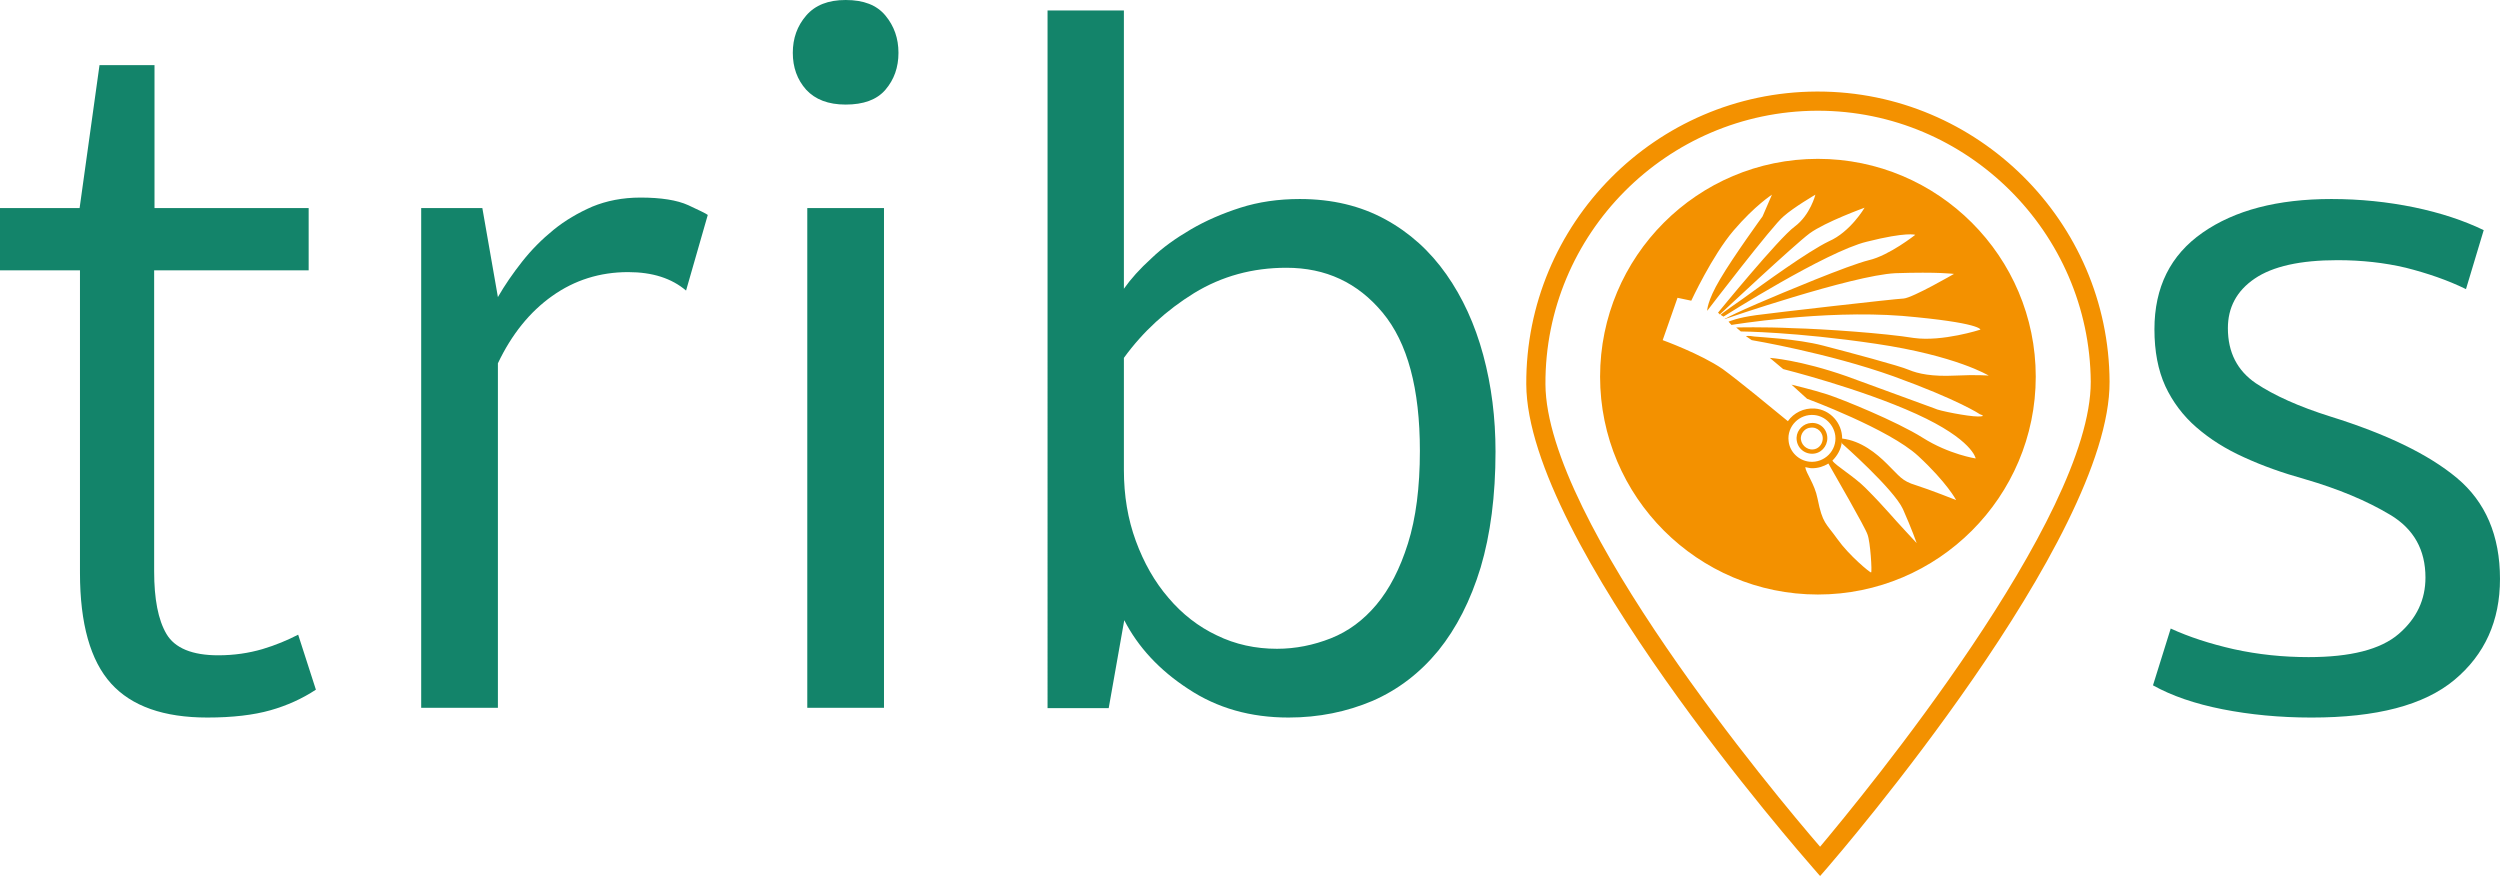 <?xml version="1.0" encoding="utf-8"?>
<!-- Generator: Adobe Illustrator 18.1.1, SVG Export Plug-In . SVG Version: 6.00 Build 0)  -->
<svg version="1.1" id="Camada_1" xmlns="http://www.w3.org/2000/svg" xmlns:xlink="http://www.w3.org/1999/xlink" x="0px" y="0px"
	 viewBox="0 0 690.9 242.1" enable-background="new 0 0 690.9 242.1" xml:space="preserve">
<g>
	<g>
		<g>
			<path fill="#F39100" d="M503,242.1l-2-2.3c-3.2-3.7-79-90.1-79.2-133.6c-0.2-44.4,35.8-80.7,80.2-80.9l0.4,0
				c44.2,0,80.4,36,80.6,80.2c0.2,43.5-74.8,130.6-78,134.3L503,242.1z M502.4,30.6l-0.3,0c-41.5,0.2-75.2,34.1-75,75.6
				c0.2,37.8,63.7,113.7,75.9,127.8c12-14.3,74.9-90.7,74.8-128.5C577.5,64.3,543.7,30.6,502.4,30.6z"/>
		</g>
		<g>
			<path fill="#F39100" d="M502.4,43.9c-33.3,0-60.2,27-60.2,60.2s27,60.2,60.2,60.2s60.2-27,60.2-60.2S535.6,43.9,502.4,43.9z
				 M494.3,121.9c-0.5-4.1,3-7.6,7.1-7.2c3,0.3,5.4,2.7,5.8,5.7c0.5,4.1-3,7.6-7.1,7.2C497.1,127.3,494.6,124.9,494.3,121.9z
				 M517.1,158.2c-0.3,0.1-6.1-4.7-9.3-9.2c-3.2-4.5-4.1-4.2-5.5-11.2c-0.8-4.1-3.2-7-3.4-8.7c0.7,0.1,1.2,0.3,1.9,0.3
				c1.7,0,3.2-0.5,4.5-1.3c1.7,3,10.2,17.7,10.8,19.6C516.9,149.7,517.4,158.1,517.1,158.2z M522.2,141.9c-1.9-2.1-3.5-3.9-6.7-7.1
				c-3.2-3.2-8.2-6.1-9.1-7.5c1.3-1.3,2.4-3.1,2.6-5.1l0.1,0.4c0,0,14.2,12.5,16.8,18.1c2.4,5.4,3.8,9.4,3.8,9.4
				S524.1,144.1,522.2,141.9z M546.6,115.1c-2.7,0-10.9-1.6-11.9-2.2c-1.1-0.4-11.2-4.1-24.3-8.9c-13.1-4.6-21.3-5.1-21.3-5.1
				l3.7,3.1c0,0,21.2,5.3,36.8,12.4s16.4,12.3,16.4,12.3s-7.3-1.1-14.6-5.7c-7.3-4.6-22.4-10.7-26.4-12c-4-1.3-9.9-2.7-9.9-2.7
				l4.3,3.9c0,0,22.7,8.4,30.7,15.8c8,7.4,10.5,12.2,10.5,12.2s-7.3-2.9-11.1-4.1c-4-1.2-4.5-2.5-8-5.9c-2.9-2.9-7.2-6.4-12.4-7l0,0
				c0-4.3-3.3-8-7.6-8.3c-3-0.2-5.8,1.2-7.4,3.5c-4.5-3.7-13.6-11.2-18-14.4c-6.1-4.2-16.6-8-16.6-8l4.1-11.7l3.8,0.8
				c0,0,5.8-12.5,11.7-19.4s10.6-9.9,10.6-9.9l-2.6,6c0,0-8,11-11.7,17.3c-3.7,6.2-3.6,8.8-3.6,8.8s18.2-23.8,21.1-26.1
				c2.8-2.5,8.8-6,8.8-6s-1.4,5.6-5.7,8.8c-4.4,3.2-21.2,23.8-21.2,23.8l0.5,0.5c0,0,20.5-19.2,24.8-22.4c4.4-3.2,15.2-7.1,15.2-7.1
				s-3.9,6.7-9.9,9.3c-5.8,2.8-17.9,11.6-23.8,15.9c-5.9,4.1-6.1,4.4-6.1,4.4l0.8,0.5c0,0,28.4-18,39.6-20.7
				c11.1-2.8,13.4-1.9,13.4-1.9s-7.2,5.7-12.8,7c-5.7,1.4-23.6,8.9-30.8,12c-5.3,2.3-7.7,3.5-8.6,4c-0.4,0.1-0.5,0.3-0.5,0.3
				s35.2-12.1,47.2-12.7c11.9-0.4,16.2,0.2,16.2,0.2s-11.4,6.6-13.9,6.8c-2.5,0.1-35.7,3.9-40.8,4.6c-5.2,0.7-7.6,1.8-7.6,1.8
				l0.8,0.9c0,0,25.2-4.2,47.2-2.5c21.9,1.9,21.6,3.8,21.6,3.8s-10.5,3.4-18.4,2.3c-8-1.3-24.9-2.5-33.3-2.7
				c-8.4-0.4-15.8-0.2-15.8-0.2l1.3,1.1c0,0,15,0.1,37.3,3.4s31.2,8.8,31.2,8.8s-3.1-0.3-9.4,0c-6.2,0.3-10.1-0.5-12.7-1.6
				c-2.5-1.1-16.4-4.8-23.7-6.7s-17.4-2.3-19-2.5c-1.6-0.3-2.3-0.1-2.3-0.1l1.6,1.1c0,0,21,3.5,39.2,10
				c18.2,6.6,23.9,10.5,23.9,10.5S549.3,115.1,546.6,115.1z"/>
			<path fill="#F39100" d="M505,121.1c0-2.5-2-4.4-4.5-4.2c-2.1,0.1-3.9,1.9-4,4c-0.1,2.5,1.8,4.5,4.3,4.5
				C503.2,125.4,505,123.4,505,121.1z M497.7,120.8c0.2-1.4,1.3-2.5,2.6-2.6c2-0.3,3.7,1.4,3.4,3.4c-0.2,1.4-1.3,2.5-2.6,2.6
				C499.2,124.4,497.5,122.7,497.7,120.8z"/>
		</g>
		<g>
			<g>
				<path fill="#13846A" d="M42.6,157.9c0,7.6,1.1,13.4,3.4,17.3c2.3,3.9,7.1,5.9,14.3,5.9c4.4,0,8.4-0.6,12.2-1.7
					c3.7-1.1,7-2.5,9.9-4l4.9,15.2c-3.8,2.5-8,4.4-12.6,5.7c-4.6,1.3-10.4,2-17.4,2c-12,0-20.9-3.1-26.6-9.4
					c-5.7-6.3-8.6-16.5-8.6-30.6V74.7H0V57.5h22L27.5,18h15.2v39.5h42.6v17.2H42.6V157.9z"/>
			</g>
			<g>
				<path fill="#13846A" d="M137.6,82.1c1.9-3.3,4.1-6.5,6.7-9.8c2.6-3.3,5.5-6.2,8.7-8.8c3.2-2.6,6.8-4.7,10.7-6.4
					c3.9-1.6,8.3-2.5,13.3-2.5c5.7,0,10.1,0.7,13.2,2.1c3,1.4,4.9,2.3,5.4,2.7l-6,20.9c-4-3.4-9.3-5.1-16-5.1
					c-7.8,0-14.8,2.2-21,6.6c-6.2,4.4-11.2,10.6-15,18.6v95.2h-21.2V57.5h16.9L137.6,82.1z"/>
			</g>
			<g>
				<path fill="#13846A" d="M219.1,14.6c0-4,1.2-7.4,3.7-10.3c2.5-2.9,6.1-4.3,10.9-4.3c5,0,8.6,1.4,11,4.3
					c2.4,2.9,3.6,6.3,3.6,10.3s-1.2,7.4-3.6,10.2c-2.4,2.8-6.1,4.1-11,4.1c-4.8,0-8.4-1.4-10.9-4.1C220.3,22,219.1,18.6,219.1,14.6z
					 M244.3,195.6h-21.2V57.5h21.2V195.6z"/>
			</g>
			<g>
				<path fill="#13846A" d="M289.4,2.9h21.2v76.9c1.9-2.7,4.4-5.5,7.6-8.4c3.1-3,6.8-5.6,10.9-8c4.1-2.4,8.7-4.4,13.7-6
					c5-1.6,10.5-2.4,16.4-2.4c9,0,16.8,1.9,23.6,5.6c6.8,3.7,12.4,8.8,16.9,15.2c4.5,6.4,7.9,13.8,10.2,22.3
					c2.3,8.5,3.4,17.4,3.4,26.7c0,12.2-1.4,22.9-4.1,32c-2.8,9.2-6.7,16.8-11.7,23c-5.1,6.2-11.1,10.8-18.2,13.9
					c-7.1,3-14.8,4.6-23.2,4.6c-10.5,0-19.7-2.6-27.7-7.9c-8-5.2-13.9-11.6-17.7-19l-4.3,24.3h-16.9V2.9z M310.6,129.9
					c0,7.1,1.1,13.6,3.3,19.6c2.2,6,5.2,11.3,9,15.7c3.8,4.5,8.3,8,13.4,10.4c5.1,2.5,10.7,3.7,16.6,3.7c5.1,0,10.1-1,14.9-2.9
					c4.8-1.9,9-5,12.6-9.3c3.6-4.3,6.5-9.9,8.7-16.9c2.2-7,3.3-15.5,3.3-25.6c0-17.2-3.4-29.9-10.3-38.2
					c-6.9-8.3-15.7-12.4-26.6-12.4c-9.3,0-17.8,2.3-25.5,7c-7.6,4.7-14.1,10.6-19.4,17.9V129.9z"/>
			</g>
		</g>
		<g>
			<g>
				<path fill="#13846A" d="M638,181.6c11.6,0,19.9-2.1,24.9-6.4c5-4.3,7.4-9.5,7.4-15.6c0-7.6-3.2-13.4-9.7-17.3
					c-6.5-3.9-14.4-7.2-23.7-9.9c-6.1-1.7-11.7-3.7-16.7-6c-5.1-2.3-9.4-5-13.2-8.3c-3.7-3.2-6.6-7.1-8.6-11.4c-2-4.4-3-9.6-3-15.7
					c0-11.6,4.4-20.5,13.3-26.7c8.9-6.2,20.7-9.3,35.6-9.3c8,0,15.6,0.8,22.9,2.3c7.2,1.5,13.6,3.6,19.2,6.3l-4.9,16.3
					c-5.1-2.5-10.7-4.4-16.6-5.9c-5.9-1.4-12.2-2.1-18.9-2.1c-10.3,0-17.9,1.7-22.9,5.1c-5,3.4-7.4,8-7.4,13.7
					c0,6.7,2.6,11.7,7.7,15.2c5.1,3.4,12,6.5,20.6,9.2c15.4,4.8,27.1,10.4,35,17c7.9,6.6,11.9,15.9,11.9,27.9
					c0,11.6-4.2,20.9-12.6,27.9c-8.4,7-21.5,10.4-39.5,10.4c-8.8,0-17-0.8-24.6-2.3c-7.6-1.5-14-3.7-19.2-6.6l4.9-15.7
					c5,2.3,10.8,4.2,17.4,5.7C624.1,180.9,631,181.6,638,181.6z"/>
			</g>
		</g>
	</g>
</g>
</svg>
